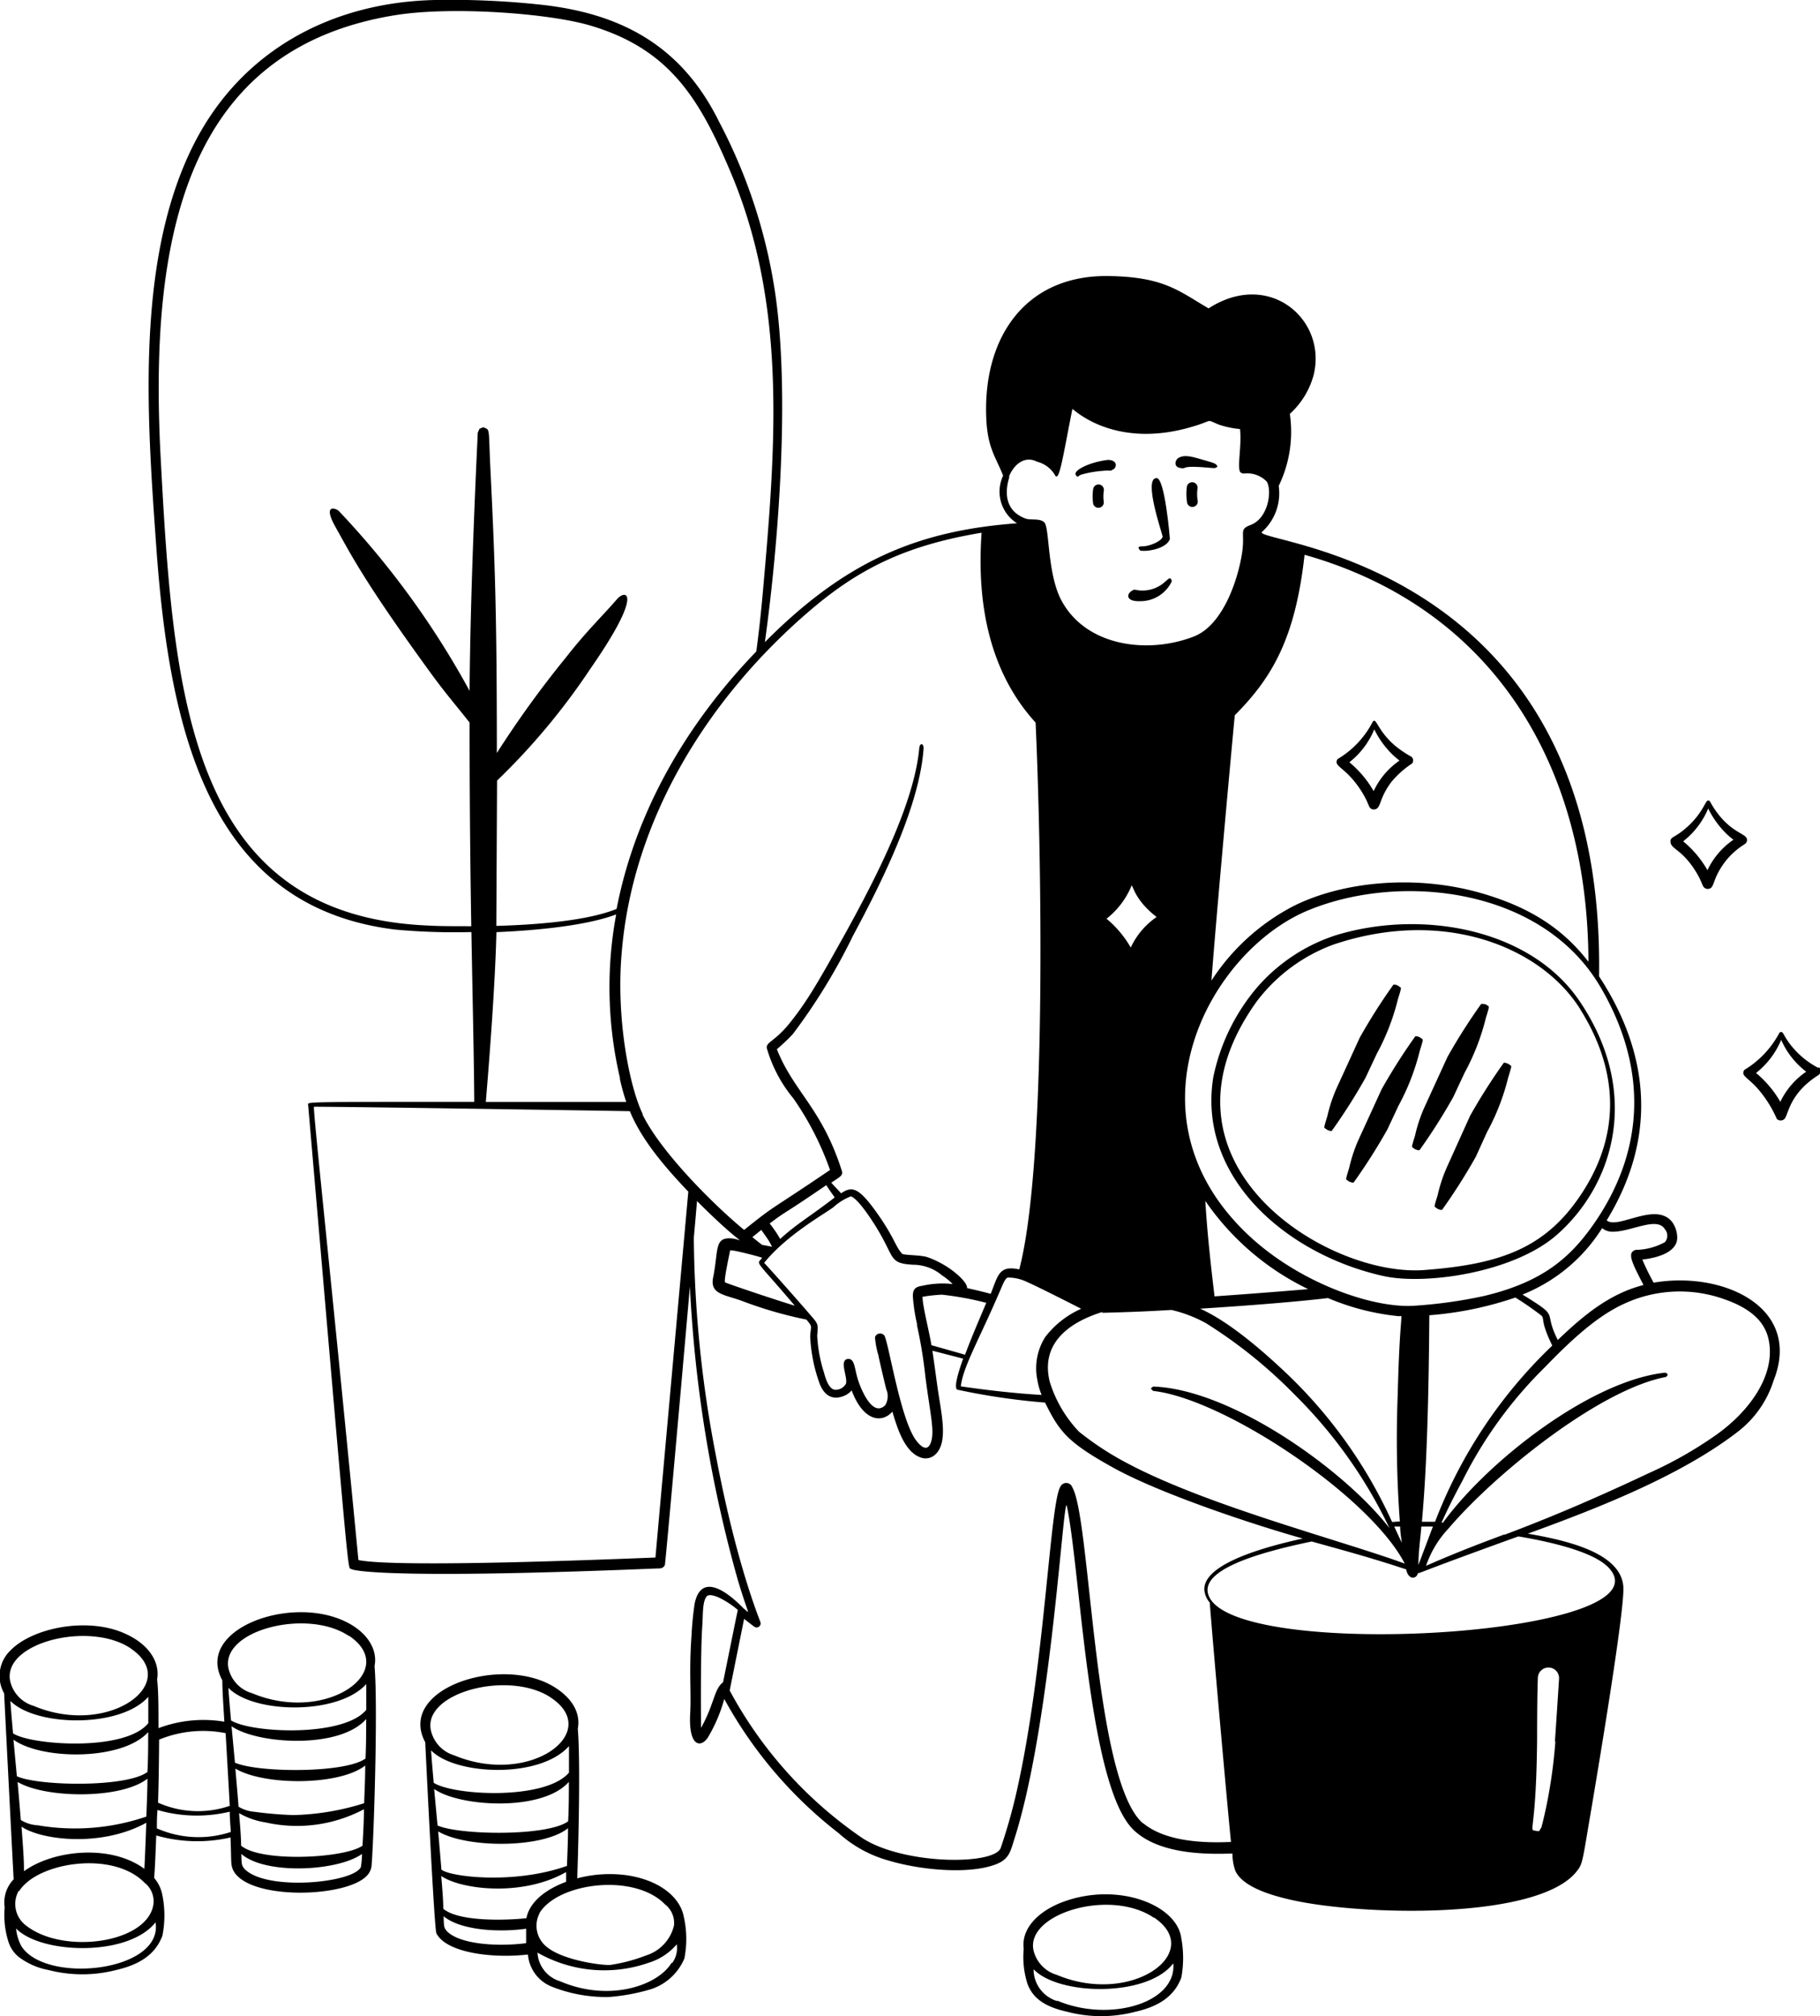 <svg id="Layer_1" data-name="Layer 1" xmlns="http://www.w3.org/2000/svg" viewBox="0 0 171.58 190"><title>7900103_grow_finance_plant_dollar_coin_icon</title><path d="M173.85,86.77c1.05,1.55.71,1.85,1.3,2,.82,0,.33-.87,1.84-2.75a7.08,7.08,0,0,1,1.32-1.22c.39-.28.47-.26.58-.5.22-.83-1.31-.54-3-3-.54-.8-.44-.88-.67-.86s-.46,1.08-1.79,2.34-1.8,1-1.73,1.6S172.68,85.06,173.85,86.77Zm1.4-5.58a8.69,8.69,0,0,0,1.68,2.34,7.5,7.5,0,0,0,.7.6A7.18,7.18,0,0,0,175.18,87a9.82,9.82,0,0,0-2.29-2.72,7.71,7.71,0,0,0,2.36-3.09Z" transform="translate(-14.21 -5)"/><path d="M143.59,73.08a8.71,8.71,0,0,1-3.28,3.45c-.46.72.77.71,2.23,3,.9,1.43.6,1.62,1.13,1.75.82,0,.41-.89,1.74-2.63a8.74,8.74,0,0,1,1.92-1.7.46.46,0,0,0-.06-.64,10,10,0,0,1-1.49-1C144,73.83,143.95,72.42,143.59,73.08Zm.18.65a8.57,8.57,0,0,0,1.68,2.34,7.3,7.3,0,0,0,.7.6,7.16,7.16,0,0,0-2.44,2.88,9.88,9.88,0,0,0-2.29-2.72A7.62,7.62,0,0,0,143.77,73.73Z" transform="translate(-14.21 -5)"/><path d="M185.63,105.63a8,8,0,0,1-2.62-2.18c-.66-.86-.65-1.15-.85-1.2a.2.2,0,0,0-.22.12,9,9,0,0,1-3.28,3.45c-.35.55.24.65,1.2,1.7a11.12,11.12,0,0,1,1.86,2.92.51.51,0,0,0,.72,0h0c.38-.41.43-2.28,3-4,.28-.19.17-.09.3-.22a.46.46,0,0,0-.05-.65Zm-3.58,3.2a10,10,0,0,0-2.29-2.72,7.77,7.77,0,0,0,2.37-3.12,7.64,7.64,0,0,0,2.36,3A7.13,7.13,0,0,0,182.05,108.83Z" transform="translate(-14.21 -5)"/><path d="M170.11,125.87a20.92,20.92,0,0,1-1.07-2.18c1.4-.15,3.3-.68,3.29-2.07a2.59,2.59,0,0,0-.41-1.37c-1.49-2.15-5.16.65-6.24-.25,4.71-7.71,4.16-15.55-.72-23,.61-39.62-33.27-40.82-31.75-41.9a4.88,4.88,0,0,0,1.55-4.31A11.7,11.7,0,0,0,135.81,44a7.6,7.6,0,0,0,2.25-3.69c1.26-5.2-4.2-9.94-9.91-6.25-2.9-1.69-4.24-3-9.63-3.05C110.71,31,106.8,37,107.2,44.6c.14,2.65.89,3.47,1.58,5.22a3.52,3.52,0,0,0,1.31,4.49C100.83,55,94,57.78,86.32,65.51c1.31-9.47,2.39-23.65.93-33.15A50.4,50.4,0,0,0,82,16.47c-3.45-7-9-10.13-16.55-11A78.84,78.84,0,0,0,55.24,5c-9.55.2-18.14,4.59-22.7,13.48-5.58,10.89-4.47,25.85-3.6,38,1.24,17.49,5,34,22.56,36.12a61.27,61.27,0,0,0,7.15.23c.12,6.65.25,12.24.27,16-16.45,0-15.67,0-15.66.29,4,46.44,3.71,43.53,4.07,43.73-.13,0,1.59,1.07,28.83-.05.34,0,.56,0,.73-.32.05-.15,1.31-14.22,2.36-26.25a123.83,123.83,0,0,0,4.48,27.52c1.08,3.66,1.27,3.35.61,2.84-.1-.06-3.85-4.26-4.64-.49a30.17,30.17,0,0,0-.3,3.07c-.25,3.48,0,5.32-.13,7.43-.13,3,1,3.1,1.65,2.17a14.55,14.55,0,0,0,1.57-3.67,40.69,40.69,0,0,0,10.79,12.65,11.72,11.72,0,0,0,4.79,2.6c2.66.79,6.79,1.25,9.45.52,1.82-.5,1.89-1.22,2.34-2.64,3.5-11,4.61-32.81,4.93-31.3,1.29,6.1,2,26.43,6.3,30.52,2.21,2.11,6.16,2.34,9.31,2.21a4.66,4.66,0,0,0,.28,1.65c.73,1.57,3.6,2.35,5.3,2.73,6.56,1.48,23.18,1.91,26.85-2.67.62-.77.54-.88,1.42-6,.38-2.28,3.15-18.58,3-20.85-.23-3.3-5.67-4.41-9-5,6.83-2.48,14.46-5.5,19.76-9.58a9.81,9.81,0,0,0,3.4-4.83C184.18,128.14,176.57,124.75,170.11,125.87Zm-3.86-4.8c1.75,0,4.19-1.47,4.92-.23a.93.93,0,0,1,0,1.21,5.88,5.88,0,0,1-2.75.73c-.88.24-.33,1.25.73,3.31-3.23.83-5.66,2.87-8.08,5.18-1.47-2.9.38-2-3.33-4.28a15.71,15.71,0,0,0,7.51-6.26,1.53,1.53,0,0,0,1,.34Zm-18.32,31.45c0-1.19.15-2.21.28-3.67l1.09,0c-.23.59-.57,1.51-1.37,3.62Zm1.57-4.12-1.24,0c.27-3.05.62-8,.7-19.46a32.75,32.75,0,0,0,8.11-1.67,29.86,29.86,0,0,1,2.48,1.72c.28.35-.12.52,1,2.81A45.35,45.35,0,0,0,149.5,148.4ZM165.09,98c4.64,7.94,4,15.6-.54,22.21-2.21,3.2-4.8,5.58-10.46,6.92a44.25,44.25,0,0,1-6.66.92c-3.9.21-10.71-2.17-15.46-6.6-12.2-11.38-3.66-27,5.75-30.74,8.73-3.51,21.94-2,27.37,7.3ZM112,135a6.43,6.43,0,0,0,.41,1.45c-2.54-.15-5.07-.44-7.62-.81.22-1.91,1.8-4.52,3.86-9.38.34-.81.48-.84.58-.87a4,4,0,0,1,1.81.42c.66.28,2.79,1.34,5.1,2.52a8.68,8.68,0,0,0-3.39,2.66A5.48,5.48,0,0,0,112,135Zm-11.36-5.19a43.31,43.31,0,0,1,.81,4.92c.49,3.76.9,5.19.5,6.24-.29.77-.82.47-1.33-.18-1.59-2-2.73-10-3.1-10a.5.5,0,0,0-.82.23,8,8,0,0,0,.32,1.69c.11.6.71,3.09.74,3.19a1.67,1.67,0,0,1-.09,1.51c-1,1-1.94-.69-2.44-2s-.36-2.27-1-2.36c-1,0-.07,1.73-.27,2.34a1.09,1.09,0,0,1-.89.57c-.65.1-1-.93-1.17-1.59a13.74,13.74,0,0,1-.65-3.51c.1-1.2.13-1.05-.88-2.22S87.18,125,86.25,124c2.14-2.65,5.75-4.64,6.54-5.25a5.24,5.24,0,0,1,1.6-1c-.1,0,.39-.34,2.32,2.72s1.21,3.56,3.56,3.71a4.27,4.27,0,0,1,2.75,1,5.75,5.75,0,0,1,1,.82s0,0,0,0a8.55,8.55,0,0,0-2.84.16c-.62.09-.92.27-.91,1A16.29,16.29,0,0,0,100.68,129.83ZM87,122.48l-.94-.17c-.24-.18-.55-.43-.92-.73l.84-.68C86.76,122,86.65,121.84,87,122.48Zm-.21-2.2c1.69-1.28.8-.51,5.32-3.6.39.62.57.82.79,1.16-2.45,1.89-3.5,2.42-5.14,3.91a11.33,11.33,0,0,0-1-1.47Zm-.75,3.28c-.52.64-.7,0,3.1,4.48-1.64-.49-6.41-2.09-6.57-2.2s.45-2.85.47-3,2.9.61,3,.68Zm15.15,3.64A15,15,0,0,1,103,127a29,29,0,0,1,4.19.77c-.56,1.33-1.39,3.24-2,4.89l-3.17-.9c-.26-1.56-.81-3.56-.84-4.53Zm16.9,1.51c2.55-.06,4.57-.15,6.56-.27a12.71,12.71,0,0,1,3.24,1.24,45.33,45.33,0,0,1,8.35,6.72A44.74,44.74,0,0,1,145.2,149c-4.28-5.52-14.94-13.1-22.28-13.34-.27.23-.27.13,0,.41,6.67.73,20.43,9.9,23.72,16.27-6.15-2.24-18.59-5.45-26.09-9.42a28.49,28.49,0,0,1-4.61-3,11.87,11.87,0,0,1-2.77-4.73c-.85-3.49,1.63-5.53,5-6.57Zm.43-37.13a7.68,7.68,0,0,0,2.36-3.1c.11-.26.18,1.25,2.37,2.93a7.18,7.18,0,0,0-2.44,2.88,9.87,9.87,0,0,0-2.29-2.72Zm20.86,35.73a22.78,22.78,0,0,0,6.71,1.72c.49,0,.09-.81-.11,7.39a105.5,105.5,0,0,0,.2,11.95l-.73.05A44.92,44.92,0,0,0,135.05,134c-2.14-2-5.12-4.53-7.7-5.68,4-.25,8.88-.62,12.06-1Zm-11.53-9.13a24.83,24.83,0,0,0,9.69,8.3c-2,.17-5.38.44-8.83.68-.36-3-.69-6-.87-9Zm18.53,32.24-.73-1.57.56,0c0,.52.1,1.05.16,1.59Zm-9.18-93.14c17.7,5,26.7,19.73,26.76,38.35-2.37-3.06-5.43-5.12-10.12-6.47-6.41-1.84-13.31-1-17.72,1.24a20.45,20.45,0,0,0-7.7,7c.41-5.58,2-23,2.2-25,3.55-3.57,5.71-7.28,6.58-15.14Zm-27.87-7.37c.47-1.17,1.51-2,2.65-1.4a2.72,2.72,0,0,1,1.67,1.23c.41.83.74-1.59,1.66-6.21,2.39,2,6.18,3.06,10.8,1.82,2.74-.73,1.6-.91,3-.34a8.6,8.6,0,0,0,2,.42c.19,1.57-.32,3.75.06,4.09a.52.52,0,0,0,.36.1,2.56,2.56,0,0,1,2.11.77c.51.88.13,3.46-1.53,4.08-1.15.44-.49.62-.81,2.67-.39,2.53-1.81,6.78-4.54,7.84-4.38,1.7-10.22.92-12.51-3.45-1.24-2.36-1.11-6.35-1.51-7.19-.33-.57-1.36-.28-1.86-.48C108.21,52.86,109.39,50,109.37,49.92ZM58.49,70.12a80.83,80.83,0,0,0-12.37-17c-.37-.28-1.48-.58-.26,1.58,1.49,2.66,2.77,5.21,8.83,13.55,1.54,2.12,2.3,2.95,3.79,4.84,0,6.82.06,13.39.16,19.19-1.61,0-3,0-4-.06-22.63-.9-24.09-21.69-25.28-44-1.09-20.37,2.08-38.6,22.18-41.8,5.3-.84,14.47-.17,18.36,1,7.49,2.23,10.29,6.94,13.22,13.88,5.29,12.54,4.23,25.75,3,39.58-.17,1.9-.37,3.73-.61,5.51C78.17,74,73.93,82.42,72.34,90.65,69.66,91.74,65,92.14,61,92.25c0-.11.07-13.45.07-13.69A63.4,63.4,0,0,0,69.88,68c5.06-7.27,3.33-7.51,2.49-6.53-1.36,1.58-2.87,3-4.81,5.49a95.8,95.8,0,0,0-6.51,9c0-13.38-.19-18.23-.61-26.84-.19-3.93,0-3.59-.68-3.86l-.35.15-.16.36c0,.28-.69,13.55-.77,24.3Zm14.14,36.47a20.76,20.76,0,0,0,.62,2.25l-13.24,0c.39-4.66.89-11.36,1-16,4.18-.18,8.6-.66,11.29-1.67a37.52,37.52,0,0,0,.37,15.47ZM43.29,109.1h0ZM76,151.77c-3.69.14-24.23,1-28,.24-2.44-25.35-4.33-42.72-4.19-42.72,3.43,0,27,.37,29.78.42,1.11,2.74,3.45,5.43,5.51,7.58-1,11.17-2.1,23.3-3.1,34.49ZM74.81,110c-1.24-2.53-2.52-8.93-2-15.1,1-12.7,8.19-24.23,17.87-32.46,4.62-3.93,9.05-6.07,16.07-7.24-.47,6.55.68,13.06,5.09,17.89.52,11.23,1.15,41.29-1.54,51.53-1.93-.42-2,.58-2.69,2.3-.63-.17-1.39-.35-2.23-.54.07-.59-1.68-2.2-3.73-2.91-.6-.21-2.1-.18-2.37-.31-.67-.67-.71-1.53-2.54-4.06-1.6-2.21-2.22-2.34-3.24-1.65-.22-.26-.5-.53-.92-1,.85-.58,1.11-.67,1-1.1-1.88-5.93-4.55-7.47-6.13-11.48a17.65,17.65,0,0,0,1.5-1.42,56.1,56.1,0,0,0,5.68-9.28c2.61-4.86,6.27-12.13,6.65-17.64,0-.55-.37-.52-.41,0C100.38,80.83,96.63,88,94,92.78c-2.36,4.23-3.59,6.47-5.36,8.65-1.55,1.92-2.39,1.74-2.08,2.54A13.06,13.06,0,0,0,89,108.5a27.94,27.94,0,0,1,3.46,6.75c-6,4.07-4.94,3.12-8.1,5.65-3-2.48-7.86-7.37-9.58-10.88Zm7.55,53.54c-.84.63-.82,2.09-2.06,4.28,0-.13-.07-6.93.12-9.64.07-1,0-2.23.4-2.73s2.08.51,2.95,1.26c-.14.59-1,4.92-1.4,6.83ZM122,176.85c-4.71-3.94-4.94-28.63-6.69-31.68a.61.61,0,0,0-1.13-.08c-1,1.6-1.45,16.72-4.06,28.44a51,51,0,0,1-1.58,5.64c-.72,1.61-9.14,1.54-13-.94A39.42,39.42,0,0,1,83,164.3l1.36-6.75c1.07.83,1,.8,1.19.81a.38.38,0,0,0,.36-.45c0-.13-2.23-5.24-4.22-15.81a111.7,111.7,0,0,1-2.07-20.47c.11-1.2.21-2.36.3-3.45,4.83,4.83,4.53,3.54,3.08,3.51s-1.06,1.23-1.56,3.69c-.32,1.61,1.09,1.6,2.8,2.24a38.36,38.36,0,0,0,6,1.73c.63.78.4.52.35,1.59a15,15,0,0,0,.89,4.44c.38,1,1.09,1.58,2.16,1.21a1.89,1.89,0,0,0,.86-.57c1.09,2.93,2.86,3.12,3.84,2,.44,1.5,1.12,3.72,2.58,4.29a1.34,1.34,0,0,0,1.39-.18c1.39-1.15.61-4,.26-6.57-.21-1.55-.35-2.55-.46-3.28l2.9.75c-.54,1.51-.86,2.72-.56,2.92a63.69,63.69,0,0,0,8.28,1.22c1.36,2.73,2.08,3.73,6.46,6.15s13,5.3,17.84,6.66c-4.57,1-9.41,2.6-9.28,4.86a2.14,2.14,0,0,0,.51,1.18c.3,4,1.72,19.81,2,22.55-3.15.15-6.38-.18-8.31-1.79Zm38.84-7.72a47.3,47.3,0,0,1-.6,4.78c-.27,1.57-.66,3.12-.72,3.3-.23.32-.11.4-.48.32-.82-.16,0,.52.08-8.69,0-4.4.07-5.57.07-5.73a1,1,0,1,1,2,.05v0c0,.09-.33,5.13-.39,5.92Zm4.9-16.53c6.57,6.4-33.78,9-37.43,3.07-1.58-2.6,4.36-4.33,9.56-5.41,2.75.77,5.37,1.46,8.91,2.63.17.95.93,1,1.12.33.16.06-.37.1,9.45-3.44,3.71.62,7.1,1.57,8.39,2.83Zm-9.72-3c-2.19.82-4.26,1.59-7.37,2.95a9.71,9.71,0,0,1,2.13-3.53c4.5-5.27,14.3-13.1,20.47-14.26.24-.15.24-.32-.06-.41-7.06.76-16.77,8.39-20.94,14.13h-.14c.46-1,.92-2,2-4a40.18,40.18,0,0,1,7.73-10.63c2.24-2.31,4.8-4.78,7.5-6a12.46,12.46,0,0,1,9.17-.51c2.08.69,4,1.78,4.44,3.91.7,3.33-1.85,6.79-5,9a37.78,37.78,0,0,1-6.28,3.56c-6.35,3-10.69,4.71-13.61,5.81Z" transform="translate(-14.21 -5)"/><path d="M124.5,55.79c0-.1-.47-5.74-1.25-5.74-1.31,0,.58,5.35.57,5.53h0c-.16.47-1.16.81-1.61.88s-.92-.07-.5.43C122.58,57,124.23,56.63,124.5,55.79Z" transform="translate(-14.21 -5)"/><path d="M116.2,49.71a10,10,0,0,1,1.74-.32c1.26-.13.76.1,1.31-.21.41-.48-.06-.91-.69-.83-1.74.23-3.16,1-2.94,1.38S115.8,49.82,116.2,49.71Z" transform="translate(-14.21 -5)"/><path d="M125.48,49.1c.79.13-.25-.31,3,0,.33,0,.2.06.51-.12-.15-.25.06-.26-1.54-.7-.7-.19-1.53-.49-2.14-.13C125,48.32,124.81,49,125.48,49.1Z" transform="translate(-14.21 -5)"/><path d="M117.86,50.66a.51.51,0,0,0-.59.42,4.59,4.59,0,0,0,0,1.4.51.51,0,0,0,1-.17h0a3.59,3.59,0,0,1,0-1.05.51.51,0,0,0-.41-.6Z" transform="translate(-14.21 -5)"/><path d="M127.11,51a.51.51,0,0,0-1-.18h0a4.84,4.84,0,0,0,0,1.43.51.51,0,1,0,1-.13v0A3.81,3.81,0,0,1,127.11,51Z" transform="translate(-14.21 -5)"/><path d="M121.74,61.65a3.26,3.26,0,0,0,2.94-1.87c-.1-.52-.35-.19-.59,0a3.15,3.15,0,0,1-2.92.78C120.38,60.81,120.2,61.72,121.74,61.65Z" transform="translate(-14.21 -5)"/><path d="M140.15,93.13a16.61,16.61,0,0,0-7.5,5,19,19,0,0,0-4.06,8.39c-1.51,9.41,6.88,16.7,16.07,18.73,3.91.86,12.29-.31,16.37-3.93,5.37-4.76,7.92-13.4,2.08-22C158.49,92.51,148.25,90.66,140.15,93.13Zm23.05,7c3.47,5.55,3.89,11.43.27,17.11-3.41,5.34-7.7,6.89-15,7.44-9.21.69-26.65-10.21-15.76-25.34A15.94,15.94,0,0,1,139.95,94C150.28,90.53,159.5,94.19,163.2,100.12Z" transform="translate(-14.21 -5)"/><path d="M125.57,187.61c-.42-3.11-5.95-5.29-11.11-3.4-2.14.78-4,2.38-3.74,4.43a8.37,8.37,0,0,0,.34,3.26c.58,1.64,2.05,2.29,3.78,2.68a12.68,12.68,0,0,0,6.38,0c2-.45,3.65-1.32,4.36-3.23A10.2,10.2,0,0,0,125.57,187.61ZM123,185.69c4.86,3.26-2.1,8.37-9.15,5.41a3.17,3.17,0,0,1-2.22-2.38c-.63-3.41,7.26-5.79,11.37-3Zm-9.12,7.88a3.13,3.13,0,0,1-2.23-3c2.39,2.5,10.75,2.64,13.17-.56.34,3.74-6,5.6-10.93,3.52Z" transform="translate(-14.21 -5)"/><path d="M46.59,157.72c-5.28-2.39-14,.91-11.42,5.62,0,1,.1,2.36.19,3.9a12,12,0,0,0-6.21.61c0-1.91,0-3.56-.13-4.58.29-1.59-.72-3.3-3-4.32-3.53-1.62-8.79-.57-10.87,1.62a3.33,3.33,0,0,0-.55,4c0,.1.88,17.42.9,17.52a3.14,3.14,0,0,0-.85,2.65,8.3,8.3,0,0,0,.35,3.22,3,3,0,0,0,.94,1.42,6.63,6.63,0,0,0,2.84,1.26,12.78,12.78,0,0,0,6.38,0c2-.46,3.65-1.33,4.36-3.23a9.69,9.69,0,0,0,0-3.81,3.46,3.46,0,0,0-.78-1.64c.08-.78.17-3.19.2-4a14.05,14.05,0,0,0,7,.19c.1,2.41,0,2.52.26,3.1,1.45,2.84,10.64,2.59,12.59.51a1.59,1.59,0,0,0,.46-1.12c.2-2.37.6-14.83.27-18.65C49.84,160.44,48.82,158.72,46.59,157.72Zm-20.06,2.62c4.85,3.26-2.09,8.38-9.15,5.41a3.17,3.17,0,0,1-2.22-2.38C14.5,159.77,22.67,157.74,26.53,160.33Zm-11.09,8c-.1-1.11-.19-2.15-.25-3.06,2.37,2.42,10.35,2.6,13-.38,0,.72,0,1.56,0,2.48C26,170.1,17.1,169.45,15.44,168.34Zm.05.6c2.64,1.91,10.24,2,12.69-.72,0,1.19,0,2.47-.07,3.76-2,1.49-10.35,1.32-12.31.4l-.32-3.44ZM17.76,177a3.3,3.3,0,0,1-1.59-.5c-.09-1.18-.2-2.39-.3-3.58,2.62,1.55,9.74,1.65,12.24-.31,0,1.22-.07,2.44-.1,3.57a20.8,20.8,0,0,1-10.25.82ZM28,176.76c-.06,1.83-.13,3.4-.18,4.35-3.1-2.32-8.53-1.82-11.35.22,0-1.11-.06-1.88-.23-4.2,1.78,1.24,7.46,2,11.77-.37Zm-12,6.47c1.7-2.75,8.85-3.88,11.83-.82a2.22,2.22,0,0,1,.85,2c-.49,3.69-8.45,4.82-12,2.05a2.54,2.54,0,0,1-.71-3.28Zm12.87,2.91c.77,4.64-10.26,5.87-12.62,2.29a4.18,4.18,0,0,1-.52-1.7c2.33,2.41,10.56,2.7,13.15-.59Zm18.24-27c4.89,3.29-2.14,8.35-9.15,5.41a3.17,3.17,0,0,1-2.22-2.38c-.66-3.58,7.49-5.63,11.37-3Zm-17.9,9.79a10.91,10.91,0,0,1,6.27-.61c.13,2.28.28,4.78.39,6.85a9.24,9.24,0,0,1-6.76-.3c.06-1.95.09-4,.1-5.94ZM29,177.29c0-.55,0-1.13.06-1.73a13.29,13.29,0,0,0,6.81.16c0,.71.07,1.36.1,1.91a9.72,9.72,0,0,1-7-.35Zm19.24,3.63c-.66,1.52-8.86,2.31-10.95.22-.32-.35-.3-.48-.33-1.44,2.29,2,9.12,1.63,11.38,0a9,9,0,0,1-.1,1.19Zm.15-2c-1.67,1.2-9.58,1.6-11.45,0,0-.86-.12-2.18-.19-3.06a7.15,7.15,0,0,0,2.49.87,13.45,13.45,0,0,0,9.28-1.24c0,1.31-.09,2.49-.13,3.41Zm.16-4a23.89,23.89,0,0,1-6.67,1.12,36,36,0,0,1-3.69-.31,3.34,3.34,0,0,1-1.49-.48c-.09-1.19-.2-2.4-.3-3.59,2.74,1.63,9.84,1.61,12.24-.29,0,1.21-.06,2.42-.1,3.54Zm.12-4.21c-1.92,1.41-10.19,1.34-12.31.39-.11-1.18-.22-2.34-.32-3.43,2.42,1.69,10.18,2.19,12.69-.68,0,1.17,0,2.44-.06,3.72Zm.07-4.59c-2.1,2.59-10.81,2.21-12.75,1-.1-1.12-.19-2.16-.25-3.07,2.37,2.45,10.36,2.59,13-.36,0,.71,0,1.55,0,2.48Z" transform="translate(-14.21 -5)"/><path d="M78.68,185.65c-.31-1.77-2.16-3.46-5.38-3.94a12,12,0,0,0-4.67.29c.16-4.71.28-11.46.05-14.1.26-1.31-.36-2.74-2.11-3.86-4.94-3.2-15,.06-12.27,5.14,0,.1.84,17.55,1.05,18,.93,1.83,5.23,2.39,8.63,2a3.58,3.58,0,0,0,2.18,3,13.8,13.8,0,0,0,5.49,1,18.43,18.43,0,0,0,3.57-.63,5.14,5.14,0,0,0,3.51-3A9.48,9.48,0,0,0,78.68,185.65ZM66.18,165c4.85,3.26-2.05,8.37-9.15,5.41A3.19,3.19,0,0,1,54.82,168c-.67-3.56,7.47-5.65,11.37-3ZM55.1,173c-.1-1.11-.19-2.15-.25-3.06,2.27,2.35,10.26,2.7,13-.4,0,.72,0,1.57,0,2.5C65.62,174.66,57,174.21,55.1,173Zm.05.59c2.4,1.68,10.19,2.16,12.69-.68,0,1.18,0,2.45-.07,3.72-2,1.45-10.32,1.29-12.31.39-.11-1.18-.22-2.34-.32-3.43Zm.67,7.57c-.09-1.18-.2-2.39-.3-3.58,2.66,1.58,9.81,1.63,12.24-.3,0,1.21-.06,2.42-.1,3.55-5.08,1.8-11.19,1-11.85.33Zm8,6.95c-2.73.35-6.24.11-7.46-1.11-.31-.35-.3-.43-.33-1.43,1.49,1.26,4.94,1.57,7.78,1.18,0,0,0,.87,0,1.37Zm0-2.35c-1.93.21-6.36.34-7.82-.89,0-.91-.12-2.17-.19-3.09,1.82,1.27,7.62,2,11.77-.37,0,.32,0,.62,0,.92-1.93.71-3.45,1.9-3.74,3.42Zm1.25-.49c1.78-2.88,8.94-3.78,11.83-.82a2.22,2.22,0,0,1,.85,2,3.91,3.91,0,0,1-2.64,2.82,15.58,15.58,0,0,1-3.29.88c-.6.11-4.43-.38-6-1.64a2.54,2.54,0,0,1-.71-3.28Zm12.45,4.7c-1.34,2.18-5.92,3.7-10.51,1.73A3,3,0,0,1,64.88,189a12.7,12.7,0,0,0,10.53.94,5.61,5.61,0,0,0,2.6-1.72,2.35,2.35,0,0,1-.43,1.76Z" transform="translate(-14.21 -5)"/><path d="M144,104.31a21.51,21.51,0,0,0,2-5.16s.28-.88.28-1-.12-.16-.12-.16l-.17-.12-.26-.09-.15,0a54.89,54.89,0,0,0-3.18,5l-2.19,4.78,0,0a14.25,14.25,0,0,0-.87,2.64s-.28.88-.28,1,.12.16.12.16l.17.12.26.09.15,0a54.89,54.89,0,0,0,3.18-5Z" transform="translate(-14.21 -5)"/><path d="M146.06,109.18a21.51,21.51,0,0,0,2-5.16s.28-.88.28-1-.12-.16-.12-.16l-.17-.12-.26-.09-.15,0a54.89,54.89,0,0,0-3.18,5l-2.19,4.78,0,0a14.25,14.25,0,0,0-.87,2.64s-.28.88-.28,1,.12.16.12.16l.17.12.26.09.15,0a54.89,54.89,0,0,0,3.18-5Z" transform="translate(-14.21 -5)"/><path d="M152.29,106.08a21.51,21.51,0,0,0,2-5.16s.28-.88.28-1-.12-.16-.12-.16l-.17-.12L154,99.6l-.15,0a54.89,54.89,0,0,0-3.18,5l-2.19,4.78,0,0a14.25,14.25,0,0,0-.87,2.64s-.28.88-.28,1,.12.16.12.16l.17.12.26.09.15,0a54.89,54.89,0,0,0,3.18-5Z" transform="translate(-14.21 -5)"/><path d="M154.4,111.68a21.51,21.51,0,0,0,2-5.16s.28-.88.28-1-.12-.16-.12-.16l-.17-.12-.26-.09-.15,0a54.89,54.89,0,0,0-3.18,5L150.61,115l0,0a14.25,14.25,0,0,0-.87,2.64s-.28.88-.28,1,.12.16.12.16l.17.12.26.09.15,0a54.89,54.89,0,0,0,3.18-5Z" transform="translate(-14.21 -5)"/></svg>